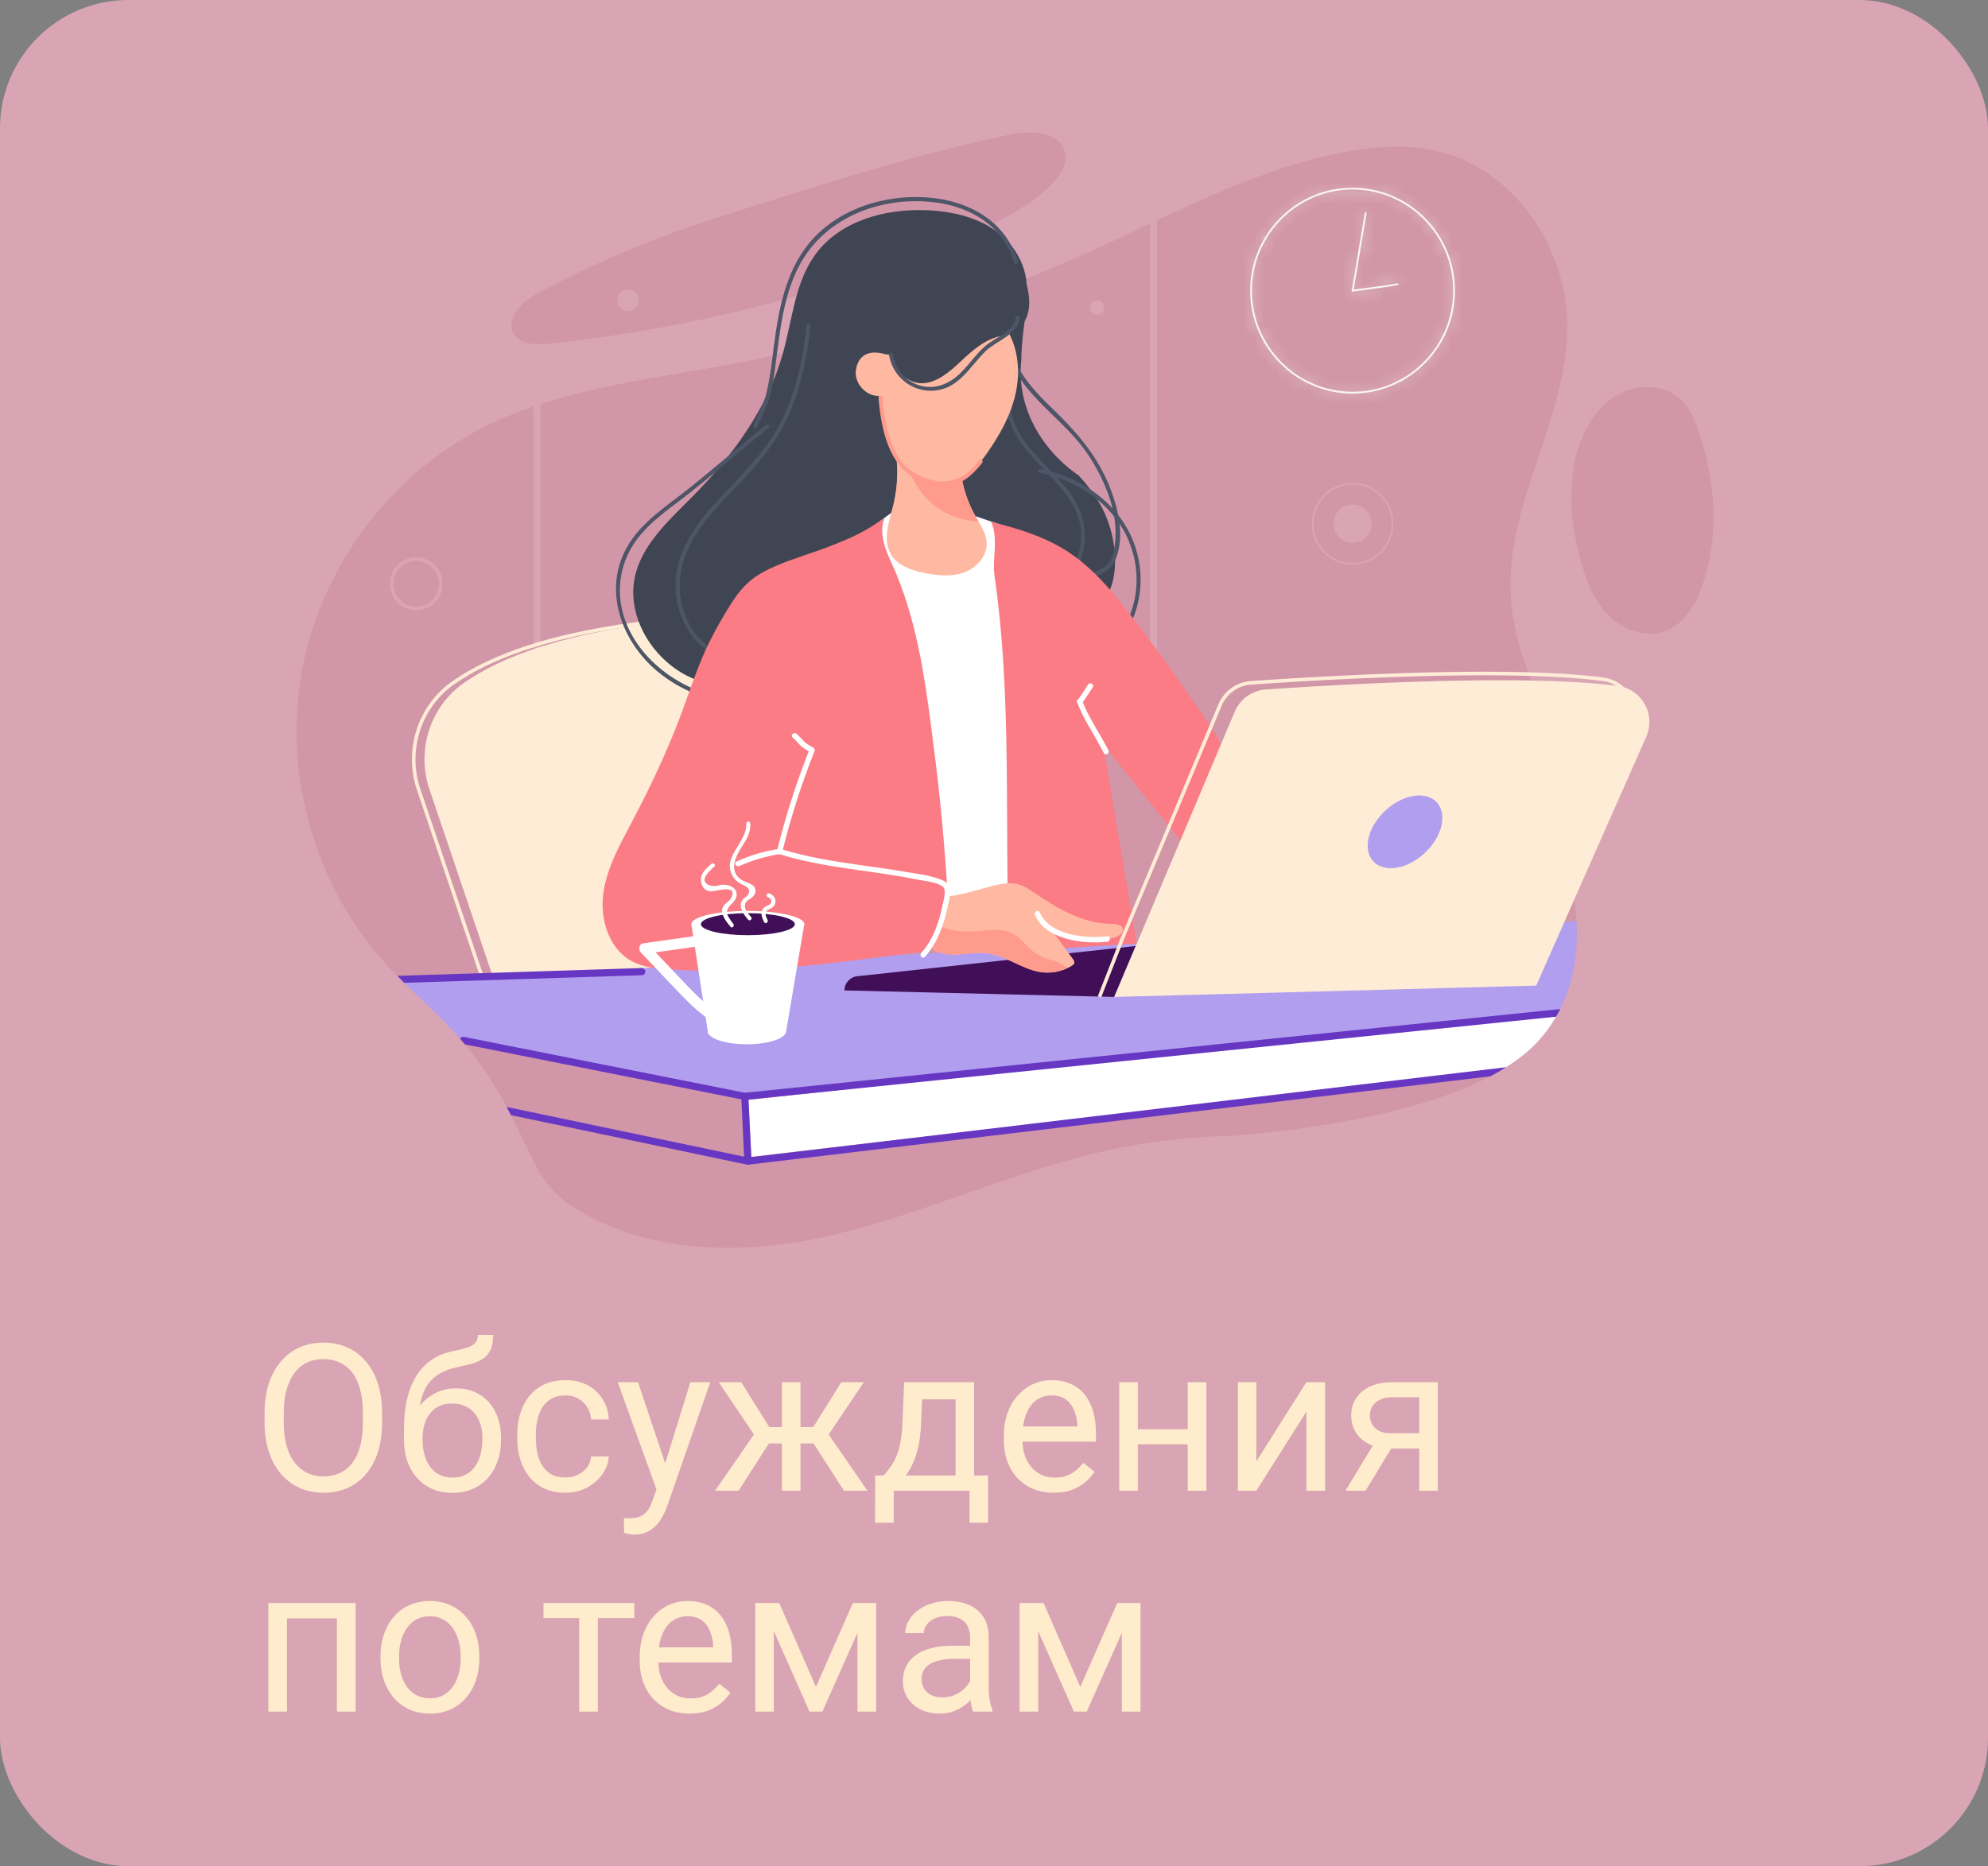 <svg width="180" height="169" viewBox="0 0 180 169" fill="none" xmlns="http://www.w3.org/2000/svg">
<rect x="0" y="0" width="180" height="169" fill="#808080" stroke="none"/>
<rect width="180" height="169" rx="11.632" fill="#D9A5B5"/>
<g clip-path="url(#clip0_130_2685)">
<path d="M96.408 13.743C95.912 11.846 93.269 11.802 91.358 12.201C82.44 14.063 72.467 17.311 63.783 20.079C58.634 21.787 53.625 23.923 48.824 26.46C47.377 27.225 45.711 28.765 46.523 30.192C47.109 31.223 48.554 31.246 49.73 31.122C62.06 29.825 74.21 26.799 85.718 22.16C88.96 20.853 92.208 19.383 94.83 17.063C95.794 16.206 96.735 14.995 96.408 13.743Z" fill="#D196A8"/>
<path d="M142.737 83.428C142.881 86.048 142.546 88.831 141.271 91.379C141.247 91.428 141.221 91.477 141.195 91.525C141.182 91.553 141.167 91.579 141.153 91.606C141.072 91.762 140.987 91.918 140.896 92.071C140.452 92.837 139.916 93.577 139.275 94.28C138.48 95.152 137.495 95.937 136.372 96.645C136.229 96.736 136.086 96.824 135.939 96.91C135.616 97.103 135.282 97.29 134.938 97.47C128.094 101.07 117.516 102.382 111.595 102.853C110.127 102.879 108.661 102.963 107.201 103.103H107.195H107.193C104.647 103.345 102.116 103.754 99.625 104.33C91.065 106.305 83.025 110.2 74.438 112.055C66.755 113.716 58.077 113.445 51.654 109.143C50.304 108.239 49.225 106.977 48.497 105.52C47.668 103.861 46.974 102.384 46.259 100.988C46.147 100.77 46.036 100.556 45.923 100.341C45.905 100.309 45.889 100.276 45.871 100.244C44.986 98.58 44.027 97.006 42.713 95.338C42.516 95.088 42.311 94.835 42.096 94.58L42.094 94.579C41.988 94.451 41.878 94.321 41.763 94.189C41.729 94.148 41.694 94.108 41.658 94.067C41.329 93.691 40.98 93.308 40.609 92.916C39.323 91.564 37.938 90.311 36.606 89.004C36.488 88.889 36.37 88.772 36.252 88.655C36.158 88.563 36.066 88.469 35.973 88.374C35.613 88.011 35.259 87.641 34.913 87.263C28.546 80.271 25.651 70.229 27.313 60.897C28.974 51.566 35.154 43.157 43.539 38.82C45.08 38.023 46.672 37.364 48.301 36.804C48.516 36.729 48.731 36.658 48.947 36.586C54.344 34.827 60.117 34.098 65.733 33.062C77.136 30.963 88.286 27.478 98.862 22.707C100.623 21.913 102.373 21.082 104.128 20.254C104.343 20.152 104.559 20.052 104.774 19.951C110.414 17.298 116.1 14.745 122.207 13.696C124.833 13.247 127.547 13.086 130.142 13.685C137.045 15.282 141.905 22.43 141.907 29.551C141.91 37.687 136.612 45.148 136.767 53.282C136.822 56.175 137.567 58.962 138.689 61.631C139.743 64.142 141.132 66.548 142.595 68.838C142.689 68.984 142.782 69.129 142.877 69.275C143.867 70.812 144.897 72.333 145.895 73.869L142.543 81.456C142.635 82.099 142.701 82.758 142.737 83.428Z" fill="#D196A8"/>
<path d="M141.271 91.379C141.246 91.428 141.221 91.477 141.195 91.525L67.153 99.132L67.095 99.138L41.763 94.189C41.729 94.148 41.694 94.108 41.658 94.067C41.329 93.691 40.98 93.308 40.609 92.916C39.323 91.564 37.938 90.311 36.606 89.004C36.488 88.889 36.37 88.772 36.252 88.655L102.93 85.444L133.891 83.954L141.642 83.493L142.737 83.428C142.881 86.048 142.546 88.831 141.271 91.379Z" fill="#B29EEF"/>
<path d="M104.775 19.951V64.433C104.775 64.611 104.63 64.757 104.452 64.757C104.273 64.757 104.129 64.611 104.129 64.433V20.255C104.344 20.152 104.561 20.052 104.775 19.951Z" fill="#D9A5B5"/>
<path d="M141.152 91.606C141.072 91.762 140.986 91.918 140.896 92.071C140.452 92.837 139.915 93.577 139.274 94.28C138.48 95.152 137.495 95.937 136.371 96.645C136.229 96.736 136.085 96.824 135.938 96.91L77.269 103.687L68.04 104.754L67.88 101.804L67.76 99.611L67.775 99.609L72.63 99.08L141.152 91.606Z" fill="white"/>
<path d="M48.947 36.586V83.63C48.947 83.81 48.803 83.954 48.624 83.954C48.447 83.954 48.301 83.81 48.301 83.63V36.804C48.516 36.729 48.731 36.658 48.947 36.586Z" fill="#D9A5B5"/>
<path d="M73.756 59.42C72.859 57.662 71.119 56.525 68.559 56.019C68.558 56.017 68.556 56.017 68.553 56.017C66.983 55.706 65.107 55.629 62.926 55.792C52.866 56.543 45.465 58.535 40.931 61.71C37.836 63.879 36.528 67.922 37.753 71.546L43.364 88.138L43.555 88.702L58.151 87.67L61.548 87.43L61.618 87.425L61.661 87.371C61.663 87.368 61.676 87.353 61.698 87.326C62.12 86.816 65.961 82.115 69.291 76.562C74.027 68.666 75.529 62.898 73.756 59.42ZM61.458 87.11L49.89 87.93L44.574 88.305H44.572L43.781 88.362L43.702 88.126L38.058 71.44C36.88 67.955 38.138 64.062 41.117 61.976C44.464 59.631 49.405 57.938 55.855 56.92C55.866 56.918 55.879 56.917 55.893 56.913C58.073 56.571 60.428 56.306 62.95 56.116C63.691 56.061 64.397 56.033 65.067 56.033C69.449 56.033 72.27 57.218 73.468 59.569C77.475 67.431 62.389 85.978 61.458 87.11Z" fill="#FEECD6"/>
<path d="M44.649 88.532L38.887 71.492C37.684 67.936 38.941 63.989 42.005 61.843C45.568 59.348 52.065 56.839 63.919 55.954C90.293 53.985 62.519 87.267 62.519 87.267L44.649 88.532Z" fill="#FEECD6"/>
<path d="M92.873 28.085C92.999 27.585 93.028 27.131 93.018 26.684C93.007 26.239 92.951 25.795 92.918 25.309C92.875 25.006 92.807 24.704 92.715 24.408C92.352 23.222 91.628 22.12 90.687 21.314C88.804 19.706 86.246 19.113 83.777 19.032C80.076 18.909 76.065 20.014 73.858 23.003C71.973 25.551 71.747 28.918 70.893 31.975C69.49 37.002 66.291 41.354 62.622 45.049C60.473 47.214 58.014 49.42 57.449 52.426C56.895 55.376 58.432 58.46 60.794 60.295C61.655 60.964 62.632 61.499 63.688 61.762C64.762 62.03 65.892 62.009 66.982 61.822C70.328 61.249 73.201 59.192 76.03 57.309C76.312 57.121 76.598 56.933 76.882 56.725C78.936 55.172 79.098 52.412 80.712 50.464C80.995 50.078 81.286 49.805 81.579 49.623C85.395 49.49 91.693 47.38 92.679 52.788C92.783 53.087 92.886 53.384 93.001 53.668C93.461 54.803 94.1 55.733 95.537 55.806C95.786 55.826 96.038 55.834 96.291 55.831C97.556 55.813 98.836 55.486 99.713 54.597C100.645 53.652 100.95 52.245 100.96 50.915C100.974 49.063 100.49 47.209 99.573 45.604C99.219 44.984 98.807 44.407 98.358 43.857C98.134 43.583 97.901 43.313 97.661 43.055C94.276 40.724 92.016 36.828 92.471 32.632C92.476 32.226 92.494 31.822 92.521 31.415C92.605 30.197 92.783 28.968 92.973 27.757L92.873 28.085Z" fill="#3F4553"/>
<path d="M91.326 28.751C90.564 31.028 91.555 33.379 93.002 35.148C94.804 37.352 97.133 38.981 98.68 41.416C100.227 43.852 101.473 46.943 100.844 49.88C100.585 51.087 99.925 51.579 98.785 51.891C97.827 52.152 96.936 52.431 96.111 53.008C95.92 53.141 96.101 53.457 96.295 53.322C97.252 52.654 98.286 52.464 99.364 52.102C100.039 51.874 100.593 51.504 100.915 50.847C102.003 48.617 101.149 45.552 100.194 43.443C98.995 40.791 97.162 38.8 95.092 36.814C92.975 34.783 90.619 32.012 91.678 28.848C91.752 28.624 91.4 28.528 91.326 28.751Z" fill="#4E5567"/>
<path d="M79.148 47.584L81.021 46.206L83.417 45.07L90.779 47.584L93.923 81.042L85.797 83.095L80.196 66.132L79.148 47.584Z" fill="white"/>
<path d="M94.107 42.813C97.162 43.427 100.043 45.162 101.659 47.896C103.34 50.738 103.369 54.456 101.507 57.215C101.376 57.41 101.69 57.593 101.82 57.4C103.705 54.605 103.716 50.849 102.093 47.925C100.469 44.997 97.42 43.109 94.202 42.463C93.974 42.414 93.877 42.766 94.107 42.813Z" fill="#4E5567"/>
<path d="M69.361 38.487C66.973 40.378 64.686 42.396 62.301 44.292C60.42 45.787 58.311 47.117 56.99 49.186C54.379 53.277 56.275 58.326 59.873 61.079C61.893 62.626 64.633 63.855 67.189 63.067C67.412 62.999 67.317 62.645 67.092 62.715C64.748 63.437 62.243 62.359 60.349 60.981C58.465 59.611 56.939 57.666 56.359 55.374C55.795 53.144 56.256 50.774 57.611 48.923C58.925 47.128 60.842 45.916 62.558 44.552C64.943 42.657 67.23 40.638 69.618 38.747C69.802 38.601 69.543 38.343 69.361 38.487Z" fill="#4E5567"/>
<path d="M100.886 90.282L76.461 89.693C76.461 89.032 76.955 88.478 77.609 88.409L102.835 85.67L100.886 90.282Z" fill="#400F58"/>
<path d="M73.015 29.536C72.727 32.359 72.141 35.187 70.93 37.766C69.728 40.326 67.839 42.323 65.91 44.339C64.185 46.141 62.449 48.044 61.606 50.444C60.902 52.444 61.051 54.613 61.992 56.509C62.934 58.403 64.657 59.788 66.825 59.743C67.059 59.738 67.059 59.373 66.825 59.377C64.627 59.423 62.977 57.903 62.141 55.96C61.14 53.634 61.456 51.163 62.669 48.978C63.903 46.756 65.802 45.016 67.52 43.182C69.165 41.425 70.576 39.547 71.527 37.317C72.58 34.848 73.108 32.199 73.378 29.536C73.4 29.302 73.037 29.304 73.015 29.536Z" fill="#4E5567"/>
<path d="M91.113 36.294C91.098 39.452 93.692 41.529 95.62 43.669C96.76 44.935 97.778 46.404 97.888 48.164C97.996 49.898 97.28 51.583 96.009 52.743C95.836 52.902 96.093 53.159 96.266 53.001C98.541 50.923 98.815 47.61 97.171 45.062C95.313 42.179 91.458 40.117 91.476 36.294C91.478 36.059 91.115 36.059 91.113 36.294Z" fill="#4E5567"/>
<path d="M89.734 47.261C90.437 48.766 89.817 50.534 90.054 52.18C91.436 61.778 91.092 71.606 91.241 81.281C91.263 82.75 91.326 84.341 92.245 85.485C92.42 85.703 92.633 85.905 92.899 85.99C93.109 86.056 93.335 86.043 93.556 86.03C96.678 85.841 99.799 85.651 102.92 85.461C101.906 79.435 100.892 73.408 99.878 67.382C102.313 70.419 104.747 73.456 107.182 76.494C108.212 73.783 109.241 71.072 110.271 68.359C110.394 68.035 110.519 67.694 110.473 67.35C110.431 67.044 110.258 66.776 110.088 66.52C107.71 62.921 105.212 59.404 102.585 55.983C100.991 53.907 99.323 51.842 97.204 50.313C95.01 48.725 92.311 47.886 89.734 47.261Z" fill="#FB7C85"/>
<path d="M101.67 84.194C101.675 84.404 101.515 84.581 101.342 84.696C101.024 84.905 100.642 84.985 100.265 85.037C98.562 85.269 96.794 84.996 95.237 84.264C95.87 85.121 96.501 85.977 97.134 86.834C97.218 86.948 97.307 87.084 97.27 87.22C97.241 87.331 97.139 87.402 97.044 87.462C96.915 87.542 96.779 87.613 96.642 87.676C95.912 88.017 95.085 88.147 94.288 88.04C92.586 87.811 91.147 86.564 89.443 86.337C88.583 86.22 87.711 86.374 86.842 86.425C85.973 86.474 85.048 86.402 84.338 85.899C84.166 85.779 84.006 85.629 83.929 85.435C83.73 84.944 84.107 84.428 84.412 83.996C84.507 83.862 84.596 83.724 84.68 83.582C85.121 82.852 85.421 82.039 85.561 81.196C86.5 81.139 87.69 80.821 88.596 80.576C89.915 80.221 91.334 79.674 92.589 80.214C92.881 80.341 93.148 80.521 93.412 80.7C95.605 82.181 97.998 83.665 100.642 83.664C101.073 83.664 101.662 83.761 101.67 84.194Z" fill="#FFB9A3"/>
<path d="M96.642 87.677C95.912 88.017 95.085 88.147 94.288 88.04C92.586 87.811 91.147 86.565 89.443 86.337C88.583 86.22 87.711 86.375 86.842 86.425C85.973 86.474 85.048 86.402 84.338 85.899C84.166 85.779 84.006 85.63 83.929 85.435C83.73 84.945 84.107 84.428 84.412 83.996C84.507 83.862 84.596 83.724 84.68 83.583C85.3 84.031 86.597 84.579 89.069 84.272C92.984 83.785 92.177 86.058 94.963 86.87C95.859 87.131 96.366 87.414 96.642 87.677Z" fill="#FF9B8D"/>
<path d="M92.168 23.676C90.504 18.272 84.241 17.043 79.362 18.293C77.005 18.897 74.783 20.155 73.231 22.064C71.399 24.319 70.672 27.225 70.249 30.046C69.973 31.885 69.829 33.749 69.403 35.562C69.154 36.62 68.599 37.554 68.222 38.568C68.14 38.789 68.492 38.885 68.573 38.666C68.855 37.903 69.272 37.195 69.54 36.431C69.945 35.278 70.086 34.004 70.247 32.797C70.63 29.937 70.922 26.994 72.204 24.366C74.463 19.736 79.702 17.722 84.615 18.321C87.914 18.722 90.795 20.457 91.816 23.774C91.887 23.998 92.237 23.902 92.168 23.676Z" fill="#4E5567"/>
<path d="M80.228 32.098C78.546 31.588 77.704 32.273 77.502 33.466C77.299 34.658 78.376 35.895 79.577 35.853C79.694 37.323 79.902 38.809 80.493 40.159C81.082 41.51 82.096 42.726 83.453 43.287C84.964 43.916 86.811 43.625 88.061 42.565C88.562 42.14 88.964 41.611 89.343 41.073C90.503 39.43 91.509 37.637 91.95 35.671C92.39 33.705 92.216 31.543 91.155 29.834C91.04 29.648 90.906 29.462 90.713 29.363C90.437 29.221 90.106 29.29 89.807 29.368C86.581 30.221 83.563 32.108 80.228 32.098Z" fill="#FFB9A3"/>
<path d="M92.739 24.944C92.98 25.803 93.222 26.678 93.188 27.569C93.154 28.46 92.796 29.385 92.059 29.884C91.472 30.281 90.732 30.358 90.062 30.587C88.704 31.049 87.654 32.117 86.595 33.09C85.592 34.01 84.333 34.927 83.002 34.66C81.778 34.413 80.969 33.242 80.47 32.091C80.202 31.474 79.983 30.79 80.139 30.135C80.23 29.759 80.44 29.421 80.672 29.113C82.011 27.346 84.183 26.374 86.364 26.037C88.547 25.699 90.772 25.926 92.969 26.155L92.739 24.944Z" fill="#3F4553"/>
<path d="M80.501 32.158C80.972 34.942 84.137 36.325 86.462 34.687C87.567 33.91 88.279 32.726 89.243 31.799C90.267 30.816 92.052 30.39 92.337 28.814C92.379 28.584 92.028 28.486 91.986 28.717C91.731 30.124 90.099 30.53 89.151 31.385C88.387 32.075 87.798 32.932 87.079 33.668C86.12 34.65 84.883 35.27 83.488 34.965C82.067 34.653 81.088 33.468 80.849 32.061C80.812 31.83 80.462 31.929 80.501 32.158Z" fill="#4E5567"/>
<path d="M141.271 91.379C141.246 91.428 141.221 91.477 141.195 91.525C141.182 91.553 141.167 91.579 141.153 91.606C141.072 91.762 140.986 91.918 140.896 92.071L72.631 99.08L67.773 99.578L67.775 99.609L67.88 101.804L68.022 104.789L77.27 103.687L136.371 96.645C136.229 96.736 136.086 96.824 135.939 96.91C135.616 97.103 135.281 97.29 134.938 97.47L67.754 105.474C67.743 105.476 67.73 105.477 67.717 105.477C67.641 105.477 67.567 105.45 67.509 105.4C67.439 105.343 67.399 105.258 67.394 105.167L67.115 99.302C67.112 99.241 67.126 99.182 67.153 99.132C67.202 99.041 67.294 98.975 67.404 98.963L141.271 91.379Z" fill="#6737C3"/>
<path d="M67.754 99.35C67.724 99.504 67.588 99.611 67.438 99.611C67.417 99.611 67.396 99.609 67.375 99.606L67.16 99.564L42.406 94.642V94.64L42.096 94.58L42.094 94.579C41.954 94.41 41.808 94.24 41.658 94.067C41.721 93.944 41.86 93.871 42.005 93.9L67.499 98.968C67.675 99.004 67.788 99.174 67.754 99.35Z" fill="#6737C3"/>
<path d="M68.034 105.219C68.001 105.372 67.867 105.477 67.717 105.477C67.696 105.477 67.674 105.474 67.651 105.471L46.259 100.987C46.147 100.77 46.036 100.556 45.923 100.341C45.905 100.309 45.889 100.276 45.871 100.244L67.364 104.747L67.783 104.835C67.958 104.872 68.069 105.044 68.034 105.219Z" fill="#6737C3"/>
<path d="M58.429 87.982C58.434 88.16 58.295 88.311 58.116 88.316L36.606 89.004C36.392 88.796 36.183 88.587 35.973 88.374L43.365 88.138L43.703 88.126L44.505 88.102L49.89 87.93L55.871 87.738L58.096 87.667C58.116 87.667 58.133 87.667 58.151 87.67C58.303 87.691 58.423 87.821 58.429 87.982Z" fill="#6737C3"/>
<path d="M124.147 47.833C124.367 46.9 123.793 45.963 122.865 45.742C121.936 45.521 121.005 46.098 120.785 47.031C120.565 47.965 121.139 48.901 122.067 49.122C122.996 49.343 123.927 48.766 124.147 47.833Z" fill="#D9A5B5"/>
<path d="M122.467 51.149C120.429 51.149 118.771 49.482 118.771 47.434C118.771 45.385 120.429 43.718 122.467 43.718C124.505 43.718 126.163 45.385 126.163 47.434C126.164 49.482 124.506 51.149 122.467 51.149ZM122.467 43.879C120.518 43.879 118.932 45.473 118.932 47.432C118.932 49.391 120.518 50.985 122.467 50.985C124.416 50.985 126.001 49.391 126.001 47.432C126.003 45.473 124.417 43.879 122.467 43.879Z" fill="#D9A5B5"/>
<path d="M99.336 28.497C99.693 28.497 99.982 28.207 99.982 27.848C99.982 27.49 99.693 27.199 99.336 27.199C98.979 27.199 98.69 27.49 98.69 27.848C98.69 28.207 98.979 28.497 99.336 28.497Z" fill="#D9A5B5"/>
<path d="M37.684 55.274C36.367 55.274 35.294 54.196 35.294 52.871C35.294 51.547 36.367 50.469 37.684 50.469C39.002 50.469 40.074 51.547 40.074 52.871C40.074 54.196 39.002 55.274 37.684 55.274ZM37.684 50.794C36.544 50.794 35.617 51.725 35.617 52.871C35.617 54.017 36.544 54.949 37.684 54.949C38.824 54.949 39.751 54.017 39.751 52.871C39.751 51.725 38.824 50.794 37.684 50.794Z" fill="#D9A5B5"/>
<path d="M57.838 27.199C57.838 27.741 57.401 28.181 56.861 28.181C56.322 28.181 55.884 27.741 55.884 27.199C55.884 26.657 56.322 26.217 56.861 26.217C57.402 26.218 57.838 26.657 57.838 27.199Z" fill="#D9A5B5"/>
<path d="M149.053 66.728L145.896 73.869L142.544 81.456L141.642 83.493L139.096 89.254L100.888 90.282L102.93 85.444L111.8 64.442C112.283 63.301 113.362 62.528 114.592 62.441C119.005 62.132 129.852 61.46 138.689 61.631C141.612 61.686 144.317 61.835 146.493 62.119C147.262 62.22 147.919 62.575 148.407 63.084C149.298 64.005 149.627 65.429 149.053 66.728Z" fill="#FEECD6"/>
<path d="M99.697 90.34L99.397 90.222L101.44 85.009L110.311 63.796C110.82 62.582 111.942 61.769 113.24 61.676C117.54 61.373 128.498 60.686 137.352 60.858C140.509 60.918 143.139 61.085 145.174 61.353C145.95 61.455 146.645 61.809 147.182 62.376C148.169 63.407 148.435 64.921 147.859 66.234L140.449 83.165L140.153 83.034L147.564 66.103C148.087 64.911 147.844 63.536 146.948 62.6C146.461 62.087 145.832 61.767 145.13 61.674C143.108 61.408 140.488 61.243 137.344 61.183C128.503 61.011 117.557 61.697 113.261 62.001C112.086 62.085 111.068 62.822 110.607 63.923L101.737 85.133L99.697 90.34Z" fill="#FEECD6"/>
<path d="M128.985 77.265C130.576 75.793 131.072 73.734 130.093 72.665C129.115 71.597 127.032 71.924 125.442 73.396C123.851 74.868 123.355 76.927 124.334 77.996C125.312 79.064 127.395 78.737 128.985 77.265Z" fill="#B29EEF"/>
<path d="M100.356 67.941C99.597 66.431 98.591 65.049 97.989 63.462C97.879 63.171 97.41 63.298 97.522 63.592C98.142 65.221 99.159 66.637 99.939 68.187C100.078 68.466 100.496 68.22 100.356 67.941Z" fill="white"/>
<path d="M93.714 82.872C94.728 85.139 98.161 85.524 100.264 85.279C100.571 85.243 100.574 84.756 100.264 84.792C98.328 85.018 95.076 84.737 94.133 82.626C94.005 82.341 93.587 82.589 93.714 82.872Z" fill="white"/>
<path d="M85.797 80.948C85.534 76.518 85.119 72.098 84.552 67.697C84.094 64.132 83.661 60.551 82.797 57.056C82.366 55.313 81.827 53.595 81.139 51.935C80.488 50.362 79.425 48.646 80.086 46.891C78.355 48.141 77.215 48.652 75.23 49.431C73.632 50.06 71.972 50.524 70.388 51.19C69.467 51.576 68.565 52.035 67.814 52.694C66.964 53.439 66.341 54.407 65.758 55.376C65.099 56.472 64.475 57.59 63.938 58.752C63.078 60.618 62.451 62.58 61.736 64.505C60.457 67.944 58.889 71.27 57.174 74.511C56.092 76.557 54.93 78.633 54.626 80.93C54.322 83.227 55.099 85.84 57.102 86.987C58.016 87.509 59.086 87.678 60.136 87.757C67.801 88.334 75.067 87.275 83.73 86.144C83.968 86.113 83.509 86.235 83.73 86.144C83.986 86.04 84.132 85.779 84.254 85.53C84.953 84.095 85.696 82.545 85.797 80.948Z" fill="#FB7C85"/>
<path d="M73.288 67.882C72.103 70.864 71.126 73.921 70.357 77.037C70.325 77.169 70.399 77.297 70.527 77.338C74.606 78.623 78.894 78.803 83.064 79.653C83.63 79.768 85.391 79.922 85.518 80.557C85.607 81.001 85.415 81.615 85.324 82.047C85.008 83.565 84.465 85.142 83.408 86.303C83.198 86.534 83.538 86.879 83.75 86.647C84.845 85.444 85.434 83.836 85.772 82.264C85.954 81.417 86.384 80.19 85.397 79.74C84.347 79.261 83.007 79.133 81.878 78.938C80.658 78.727 79.43 78.558 78.203 78.386C75.657 78.029 73.114 77.644 70.654 76.868C70.711 76.968 70.767 77.068 70.824 77.169C71.591 74.05 72.569 70.995 73.755 68.013C73.869 67.721 73.401 67.595 73.288 67.882Z" fill="white"/>
<path d="M70.557 76.867C69.217 77.07 67.936 77.455 66.701 78.01C66.417 78.138 66.662 78.557 66.945 78.43C68.143 77.891 69.388 77.533 70.686 77.336C70.993 77.291 70.862 76.82 70.557 76.867Z" fill="white"/>
<path d="M87.292 51.84C86.155 52.255 84.896 52.128 83.709 51.889C82.532 51.652 81.259 51.227 80.655 50.183C79.893 48.87 80.508 47.23 80.872 45.755C81.338 43.87 81.356 41.875 80.927 39.982L85.39 40.847L86.904 41.141C86.864 43.097 87.362 45.062 88.329 46.76C88.421 46.92 88.516 47.079 88.61 47.24C88.962 47.836 89.301 48.445 89.336 49.126C89.401 50.341 88.43 51.427 87.292 51.84Z" fill="#FFB9A3"/>
<path d="M88.61 47.24C84.433 46.932 82.841 44.011 82.314 42.609C82.66 42.886 83.041 43.117 83.453 43.287C84.599 43.763 85.938 43.711 87.062 43.198C87.273 44.448 87.703 45.659 88.329 46.76C88.421 46.92 88.517 47.079 88.61 47.24Z" fill="#FF9B8D"/>
<mask id="path-44-inside-1_130_2685" fill="white">
<path d="M122.467 35.642C117.354 35.642 113.195 31.46 113.195 26.321C113.195 21.181 117.354 17 122.467 17C127.579 17 131.739 21.181 131.739 26.321C131.739 31.46 127.581 35.642 122.467 35.642ZM122.467 17.162C117.443 17.162 113.356 21.271 113.356 26.321C113.356 31.371 117.443 35.48 122.467 35.48C127.49 35.48 131.577 31.371 131.577 26.321C131.577 21.271 127.49 17.162 122.467 17.162Z"/>
</mask>
<path d="M122.467 35.642C117.354 35.642 113.195 31.46 113.195 26.321C113.195 21.181 117.354 17 122.467 17C127.579 17 131.739 21.181 131.739 26.321C131.739 31.46 127.581 35.642 122.467 35.642ZM122.467 17.162C117.443 17.162 113.356 21.271 113.356 26.321C113.356 31.371 117.443 35.48 122.467 35.48C127.49 35.48 131.577 31.371 131.577 26.321C131.577 21.271 127.49 17.162 122.467 17.162Z" fill="#F9F7F1"/>
<path d="M122.467 29.826C120.595 29.826 119.011 28.277 119.011 26.321H107.379C107.379 34.643 114.114 41.458 122.467 41.458V29.826ZM119.011 26.321C119.011 24.364 120.595 22.816 122.467 22.816V11.184C114.114 11.184 107.379 17.999 107.379 26.321H119.011ZM122.467 22.816C124.338 22.816 125.923 24.364 125.923 26.321H137.554C137.554 17.999 130.82 11.184 122.467 11.184V22.816ZM125.923 26.321C125.923 28.278 124.339 29.826 122.467 29.826V41.458C130.822 41.458 137.554 34.643 137.554 26.321H125.923ZM122.467 11.347C114.202 11.347 107.541 18.088 107.541 26.321H119.172C119.172 24.454 120.684 22.978 122.467 22.978V11.347ZM107.541 26.321C107.541 34.554 114.202 41.295 122.467 41.295V29.664C120.684 29.664 119.172 28.188 119.172 26.321H107.541ZM122.467 41.295C130.731 41.295 137.393 34.554 137.393 26.321H125.761C125.761 28.188 124.249 29.664 122.467 29.664V41.295ZM137.393 26.321C137.393 18.088 130.731 11.347 122.467 11.347V22.978C124.249 22.978 125.761 24.454 125.761 26.321H137.393Z" fill="#F9F7F1" mask="url(#path-44-inside-1_130_2685)"/>
<mask id="path-46-inside-2_130_2685" fill="white">
<path d="M122.37 26.415L123.587 19.224L123.747 19.252L122.567 26.227C124.114 26.03 126.373 25.725 126.529 25.649L126.558 25.711L126.571 25.712L126.631 25.652L126.652 25.74C126.633 25.798 126.605 25.879 122.479 26.401L122.37 26.415Z"/>
</mask>
<path d="M122.37 26.415L123.587 19.224L123.747 19.252L122.567 26.227C124.114 26.03 126.373 25.725 126.529 25.649L126.558 25.711L126.571 25.712L126.631 25.652L126.652 25.74C126.633 25.798 126.605 25.879 122.479 26.401L122.37 26.415Z" fill="#F9F7F1"/>
<path d="M122.37 26.415L116.635 25.444L115.319 33.22L123.137 32.18L122.37 26.415ZM123.587 19.224L124.576 13.493L118.827 12.5L117.853 18.253L123.587 19.224ZM123.747 19.252L129.481 20.222L130.448 14.507L124.736 13.521L123.747 19.252ZM122.567 26.227L116.832 25.256L115.525 32.983L123.299 31.996L122.567 26.227ZM126.529 25.649L131.79 23.17L129.279 17.84L123.982 20.42L126.529 25.649ZM126.558 25.711L121.297 28.189L122.66 31.082L125.833 31.481L126.558 25.711ZM126.571 25.712L125.846 31.483L128.68 31.839L130.694 29.814L126.571 25.712ZM126.631 25.652L132.287 24.298L129.859 14.16L122.508 21.551L126.631 25.652ZM126.652 25.74L132.172 27.57L132.694 25.997L132.308 24.385L126.652 25.74ZM122.479 26.401L121.751 20.631L121.732 20.633L121.712 20.636L122.479 26.401ZM128.104 27.386L129.321 20.195L117.853 18.253L116.635 25.444L128.104 27.386ZM122.598 24.955L122.758 24.983L124.736 13.521L124.576 13.493L122.598 24.955ZM118.013 18.281L116.832 25.256L128.301 27.197L129.481 20.222L118.013 18.281ZM123.299 31.996C124.089 31.896 125.071 31.767 125.887 31.651C126.289 31.594 126.684 31.535 127.005 31.483C127.159 31.457 127.344 31.425 127.523 31.389C127.608 31.372 127.747 31.343 127.906 31.303C127.909 31.302 128.465 31.175 129.076 30.877L123.982 20.42C124.355 20.239 124.661 20.141 124.754 20.112C124.887 20.07 124.993 20.042 125.046 20.029C125.154 20.001 125.226 19.987 125.232 19.986C125.251 19.982 125.222 19.988 125.118 20.005C124.923 20.037 124.627 20.081 124.252 20.135C123.512 20.24 122.591 20.361 121.834 20.457L123.299 31.996ZM121.268 28.128L121.297 28.189L131.819 23.232L131.79 23.17L121.268 28.128ZM125.833 31.481L125.846 31.483L127.296 19.942L127.283 19.94L125.833 31.481ZM130.694 29.814L130.754 29.754L122.508 21.551L122.448 21.611L130.694 29.814ZM120.975 27.007L120.996 27.094L132.308 24.385L132.287 24.298L120.975 27.007ZM121.132 23.909C121.121 23.943 121.28 23.416 121.612 22.841C121.981 22.203 122.442 21.686 122.927 21.284C123.372 20.916 123.783 20.688 124.049 20.558C124.32 20.425 124.546 20.341 124.682 20.294C124.941 20.205 125.127 20.165 125.143 20.161C125.183 20.152 125.175 20.155 125.094 20.169C124.727 20.234 123.821 20.369 121.751 20.631L123.208 32.17C125.264 31.911 126.434 31.744 127.117 31.624C127.37 31.579 127.914 31.483 128.462 31.295C128.691 31.216 129.513 30.933 130.346 30.243C130.842 29.832 131.309 29.307 131.682 28.662C131.857 28.36 131.976 28.091 132.057 27.887C132.096 27.789 132.125 27.708 132.143 27.655C132.153 27.628 132.16 27.606 132.165 27.593C132.167 27.586 132.169 27.58 132.17 27.576C132.171 27.575 132.171 27.573 132.172 27.572C132.172 27.571 132.172 27.57 132.172 27.57L121.132 23.909ZM121.712 20.636L121.603 20.65L123.137 32.18L123.247 32.166L121.712 20.636Z" fill="#F9F7F1" mask="url(#path-46-inside-2_130_2685)"/>
<path d="M153.832 39.166C153.459 38.052 152.994 36.923 152.133 36.127C150.499 34.616 147.788 34.783 145.971 36.069C144.155 37.354 143.116 39.5 142.574 41.664C142.076 45.111 142.202 47.552 143.236 51.178C143.74 52.945 144.515 54.698 145.868 55.935C147.221 57.172 149.247 57.787 150.936 57.084C152.548 56.414 153.517 54.743 154.105 53.094C155.694 48.64 155.332 43.65 153.832 39.166Z" fill="#D196A8"/>
<path d="M71.769 66.79C72.048 67.013 72.251 67.311 72.518 67.548C72.771 67.773 73.065 67.944 73.359 68.111C73.632 68.265 73.876 67.845 73.603 67.691C73.316 67.528 73.025 67.366 72.786 67.135C72.553 66.91 72.364 66.648 72.111 66.445C71.869 66.252 71.525 66.595 71.769 66.79Z" fill="white"/>
<path d="M97.973 63.689C98.307 63.212 98.63 62.726 98.942 62.234C99.11 61.97 98.692 61.725 98.524 61.989C98.212 62.481 97.889 62.967 97.555 63.444C97.376 63.7 97.795 63.944 97.973 63.689Z" fill="white"/>
<path d="M79.543 36.017C79.737 38.4 80.31 41.753 82.543 43.089C83.561 43.698 84.924 44.133 86.112 43.935C87.318 43.734 88.197 42.836 88.93 41.921C89.075 41.739 88.82 41.479 88.673 41.663C87.982 42.526 87.176 43.383 86.038 43.568C84.87 43.758 83.464 43.291 82.5 42.632C80.591 41.326 80.083 38.156 79.908 36.018C79.887 35.783 79.524 35.781 79.543 36.017Z" fill="#FF9B8D"/>
<path d="M71.185 93.369H64.081L62.598 83.693H72.824L71.185 93.369Z" fill="white"/>
<path d="M67.623 94.569C69.591 94.569 71.185 94.032 71.185 93.369C71.185 92.707 69.591 92.17 67.623 92.17C65.656 92.17 64.061 92.707 64.061 93.369C64.061 94.032 65.656 94.569 67.623 94.569Z" fill="white"/>
<path d="M67.712 84.892C70.536 84.892 72.826 84.355 72.826 83.693C72.826 83.03 70.536 82.493 67.712 82.493C64.888 82.493 62.598 83.03 62.598 83.693C62.598 84.355 64.888 84.892 67.712 84.892Z" fill="white"/>
<path d="M67.712 84.691C70.061 84.691 71.966 84.244 71.966 83.693C71.966 83.141 70.061 82.695 67.712 82.695C65.363 82.695 63.459 83.141 63.459 83.693C63.459 84.244 65.363 84.691 67.712 84.691Z" fill="#400F58"/>
<path d="M63.269 84.719C61.589 84.956 59.908 85.193 58.229 85.431C57.848 85.485 57.79 86.009 58.016 86.245C59.169 87.46 60.319 88.68 61.476 89.891C62.474 90.936 63.501 91.939 64.756 92.668C65.297 92.983 65.784 92.142 65.245 91.827C63.979 91.09 62.971 90.053 61.969 88.998C60.879 87.852 59.79 86.702 58.702 85.555C58.631 85.826 58.56 86.097 58.489 86.368C60.168 86.131 61.849 85.894 63.529 85.655C64.141 85.571 63.879 84.633 63.269 84.719Z" fill="white"/>
<path d="M66.398 83.668C66.246 83.48 66.104 83.279 65.983 83.068C65.799 82.751 65.76 82.704 65.882 82.346C66.005 81.985 66.291 81.871 66.496 81.576C66.717 81.26 66.795 80.878 66.553 80.55C66.273 80.174 65.702 80.078 65.27 80.133C65.167 80.146 65.069 80.178 64.97 80.206C64.655 80.292 64.081 80.229 63.866 79.917C63.544 79.451 64.361 78.764 64.67 78.487C64.844 78.329 64.588 78.071 64.413 78.229C63.932 78.662 63.378 79.11 63.478 79.828C63.559 80.407 63.934 80.781 64.52 80.713C64.957 80.66 66.821 80.092 66.209 81.307C66.02 81.682 65.564 81.815 65.419 82.221C65.206 82.816 65.8 83.503 66.141 83.927C66.288 84.11 66.543 83.85 66.398 83.668Z" fill="white"/>
<path d="M68.005 83.034C67.809 82.811 67.499 82.505 67.459 82.188C67.376 81.539 67.825 81.521 68.121 81.242C68.273 81.099 68.379 80.963 68.4 80.751C68.466 80.055 67.672 79.984 67.231 79.732C65.925 78.985 66.572 77.585 67.186 76.646C67.611 75.999 67.984 75.374 67.935 74.572C67.921 74.338 67.557 74.336 67.572 74.572C67.682 76.346 65.114 77.714 66.482 79.545C66.711 79.852 66.981 80.015 67.323 80.164C67.782 80.365 68.035 80.669 67.632 81.143C67.543 81.247 67.389 81.292 67.294 81.406C66.761 82.044 67.305 82.792 67.746 83.292C67.903 83.467 68.16 83.209 68.005 83.034Z" fill="white"/>
<path d="M69.499 83.316C69.364 83.024 69.173 82.695 69.478 82.419C69.561 82.346 69.684 82.323 69.779 82.274C69.969 82.175 70.113 82.057 70.181 81.846C70.32 81.414 70.037 81.021 69.632 80.901C69.407 80.834 69.311 81.186 69.535 81.253C69.819 81.338 69.976 81.691 69.692 81.912C69.626 81.964 69.467 82.005 69.386 82.052C69.251 82.128 69.131 82.214 69.051 82.35C68.825 82.724 69.02 83.147 69.185 83.503C69.285 83.712 69.598 83.527 69.499 83.316Z" fill="white"/>
</g>
<path d="M34.596 127.967V128.803C34.596 129.796 34.471 130.687 34.223 131.474C33.974 132.262 33.617 132.931 33.151 133.482C32.684 134.034 32.124 134.455 31.47 134.746C30.821 135.036 30.094 135.182 29.289 135.182C28.507 135.182 27.789 135.036 27.135 134.746C26.487 134.455 25.923 134.034 25.445 133.482C24.972 132.931 24.606 132.262 24.345 131.474C24.085 130.687 23.954 129.796 23.954 128.803V127.967C23.954 126.973 24.082 126.085 24.336 125.304C24.597 124.516 24.963 123.847 25.436 123.296C25.908 122.738 26.468 122.314 27.117 122.024C27.771 121.733 28.489 121.587 29.27 121.587C30.076 121.587 30.803 121.733 31.451 122.024C32.106 122.314 32.666 122.738 33.133 123.296C33.605 123.847 33.965 124.516 34.214 125.304C34.468 126.085 34.596 126.973 34.596 127.967ZM32.86 128.803V127.948C32.86 127.161 32.778 126.464 32.614 125.858C32.457 125.253 32.224 124.744 31.915 124.332C31.606 123.92 31.227 123.608 30.779 123.396C30.337 123.184 29.834 123.078 29.27 123.078C28.725 123.078 28.231 123.184 27.789 123.396C27.353 123.608 26.977 123.92 26.662 124.332C26.353 124.744 26.114 125.253 25.945 125.858C25.775 126.464 25.69 127.161 25.69 127.948V128.803C25.69 129.596 25.775 130.299 25.945 130.911C26.114 131.517 26.357 132.029 26.672 132.447C26.993 132.858 27.371 133.17 27.807 133.382C28.25 133.595 28.743 133.701 29.289 133.701C29.858 133.701 30.364 133.595 30.806 133.382C31.248 133.17 31.621 132.858 31.924 132.447C32.233 132.029 32.466 131.517 32.624 130.911C32.781 130.299 32.86 129.596 32.86 128.803ZM43.274 120.888H44.655C44.655 121.481 44.564 121.954 44.382 122.305C44.201 122.651 43.952 122.917 43.637 123.105C43.328 123.293 42.977 123.435 42.583 123.532C42.195 123.629 41.792 123.723 41.374 123.814C40.853 123.923 40.369 124.095 39.921 124.332C39.478 124.562 39.097 124.889 38.776 125.313C38.461 125.737 38.227 126.288 38.076 126.967C37.931 127.645 37.891 128.485 37.958 129.484V130.32H36.577V129.484C36.577 128.363 36.682 127.385 36.895 126.549C37.113 125.713 37.419 125.007 37.812 124.432C38.206 123.856 38.673 123.399 39.212 123.059C39.757 122.72 40.357 122.487 41.011 122.36C41.484 122.269 41.889 122.172 42.229 122.069C42.568 121.96 42.825 121.815 43.001 121.633C43.183 121.451 43.274 121.203 43.274 120.888ZM41.284 125.731C41.926 125.731 42.498 125.843 43.001 126.067C43.504 126.291 43.931 126.603 44.282 127.003C44.634 127.403 44.9 127.876 45.082 128.421C45.27 128.96 45.364 129.548 45.364 130.184V130.384C45.364 131.068 45.264 131.704 45.064 132.292C44.87 132.874 44.582 133.382 44.201 133.819C43.825 134.249 43.365 134.585 42.819 134.827C42.28 135.07 41.665 135.191 40.975 135.191C40.284 135.191 39.666 135.07 39.121 134.827C38.582 134.585 38.121 134.249 37.74 133.819C37.358 133.382 37.067 132.874 36.867 132.292C36.673 131.704 36.577 131.068 36.577 130.384V130.184C36.577 130.032 36.604 129.884 36.658 129.739C36.713 129.593 36.779 129.445 36.858 129.293C36.943 129.142 37.019 128.981 37.085 128.812C37.309 128.266 37.615 127.761 38.003 127.294C38.397 126.828 38.867 126.452 39.412 126.167C39.963 125.876 40.587 125.731 41.284 125.731ZM40.956 127.103C40.339 127.103 39.83 127.246 39.43 127.53C39.036 127.815 38.742 128.194 38.548 128.666C38.355 129.133 38.258 129.639 38.258 130.184V130.384C38.258 130.844 38.312 131.28 38.421 131.692C38.53 132.104 38.694 132.471 38.912 132.792C39.136 133.107 39.418 133.355 39.757 133.537C40.102 133.719 40.508 133.81 40.975 133.81C41.441 133.81 41.844 133.719 42.183 133.537C42.523 133.355 42.801 133.107 43.019 132.792C43.237 132.471 43.401 132.104 43.51 131.692C43.619 131.28 43.674 130.844 43.674 130.384V130.184C43.674 129.772 43.619 129.381 43.51 129.012C43.401 128.642 43.234 128.315 43.01 128.03C42.792 127.745 42.51 127.521 42.165 127.358C41.826 127.188 41.423 127.103 40.956 127.103ZM51.207 133.801C51.607 133.801 51.976 133.719 52.316 133.555C52.655 133.392 52.933 133.167 53.151 132.883C53.37 132.592 53.494 132.262 53.524 131.892H55.123C55.093 132.474 54.896 133.016 54.533 133.519C54.175 134.016 53.706 134.418 53.124 134.727C52.543 135.03 51.904 135.182 51.207 135.182C50.468 135.182 49.823 135.052 49.271 134.791C48.726 134.531 48.272 134.173 47.908 133.719C47.551 133.264 47.281 132.743 47.099 132.156C46.924 131.562 46.836 130.935 46.836 130.275V129.893C46.836 129.233 46.924 128.609 47.099 128.021C47.281 127.427 47.551 126.903 47.908 126.449C48.272 125.995 48.726 125.637 49.271 125.377C49.823 125.116 50.468 124.986 51.207 124.986C51.976 124.986 52.649 125.143 53.224 125.458C53.8 125.767 54.251 126.192 54.578 126.731C54.911 127.264 55.093 127.87 55.123 128.548H53.524C53.494 128.142 53.379 127.776 53.179 127.449C52.985 127.121 52.718 126.861 52.379 126.667C52.046 126.467 51.655 126.367 51.207 126.367C50.692 126.367 50.259 126.47 49.907 126.676C49.562 126.876 49.286 127.149 49.08 127.494C48.88 127.833 48.735 128.212 48.644 128.63C48.559 129.042 48.517 129.463 48.517 129.893V130.275C48.517 130.705 48.559 131.129 48.644 131.547C48.729 131.965 48.871 132.344 49.071 132.683C49.277 133.022 49.553 133.295 49.898 133.501C50.25 133.701 50.686 133.801 51.207 133.801ZM59.776 133.982L62.511 125.168H64.311L60.367 136.518C60.276 136.76 60.155 137.02 60.003 137.299C59.858 137.584 59.67 137.853 59.44 138.108C59.21 138.362 58.931 138.568 58.604 138.726C58.283 138.889 57.898 138.971 57.45 138.971C57.316 138.971 57.147 138.953 56.941 138.917C56.735 138.88 56.59 138.85 56.505 138.826L56.496 137.463C56.544 137.469 56.62 137.475 56.723 137.481C56.832 137.493 56.907 137.499 56.95 137.499C57.332 137.499 57.656 137.447 57.922 137.344C58.189 137.248 58.413 137.081 58.595 136.845C58.782 136.614 58.943 136.296 59.076 135.891L59.776 133.982ZM57.768 125.168L60.321 132.801L60.758 134.573L59.549 135.191L55.932 125.168H57.768ZM68.809 130.72L65.083 125.168H67.109L69.654 129.239H71.617L71.371 130.72H68.809ZM69.727 130.547L66.873 135H64.747L68.663 129.33L69.727 130.547ZM72.48 125.168V135H70.799V125.168H72.48ZM78.214 125.168L74.488 130.72H71.926L71.662 129.239H73.634L76.178 125.168H78.214ZM76.415 135L73.552 130.547L74.634 129.33L78.541 135H76.415ZM81.867 125.168H83.548L83.403 128.848C83.366 129.781 83.26 130.587 83.085 131.265C82.909 131.944 82.685 132.522 82.412 133.001C82.14 133.473 81.834 133.87 81.494 134.191C81.161 134.512 80.816 134.782 80.458 135H79.622L79.668 133.628L80.013 133.619C80.213 133.382 80.407 133.14 80.595 132.892C80.782 132.637 80.955 132.337 81.113 131.992C81.27 131.641 81.4 131.214 81.504 130.711C81.612 130.202 81.682 129.581 81.713 128.848L81.867 125.168ZM82.285 125.168H88.201V135H86.52V126.722H82.285V125.168ZM79.241 133.619H89.464V137.899H87.783V135H80.922V137.899H79.232L79.241 133.619ZM95.407 135.182C94.722 135.182 94.101 135.067 93.544 134.836C92.993 134.6 92.517 134.27 92.117 133.846C91.724 133.422 91.421 132.919 91.209 132.337C90.996 131.756 90.891 131.12 90.891 130.429V130.048C90.891 129.248 91.009 128.536 91.245 127.912C91.481 127.282 91.802 126.749 92.208 126.313C92.614 125.876 93.074 125.546 93.589 125.322C94.104 125.098 94.637 124.986 95.189 124.986C95.891 124.986 96.497 125.107 97.006 125.349C97.521 125.592 97.942 125.931 98.269 126.367C98.596 126.797 98.839 127.306 98.996 127.894C99.154 128.475 99.233 129.112 99.233 129.802V130.556H91.89V129.184H97.551V129.057C97.527 128.621 97.436 128.197 97.279 127.785C97.127 127.373 96.885 127.034 96.552 126.767C96.219 126.5 95.764 126.367 95.189 126.367C94.807 126.367 94.456 126.449 94.135 126.613C93.814 126.77 93.538 127.006 93.308 127.321C93.078 127.636 92.899 128.021 92.772 128.475C92.644 128.93 92.581 129.454 92.581 130.048V130.429C92.581 130.896 92.644 131.335 92.772 131.747C92.905 132.153 93.096 132.51 93.344 132.819C93.599 133.128 93.904 133.37 94.262 133.546C94.625 133.722 95.037 133.81 95.498 133.81C96.091 133.81 96.594 133.688 97.006 133.446C97.418 133.204 97.779 132.88 98.088 132.474L99.105 133.283C98.893 133.604 98.624 133.91 98.296 134.2C97.969 134.491 97.567 134.727 97.088 134.909C96.615 135.091 96.055 135.182 95.407 135.182ZM107.865 129.43V130.793H102.667V129.43H107.865ZM103.022 125.168V135H101.341V125.168H103.022ZM109.228 125.168V135H107.538V125.168H109.228ZM113.754 132.337L118.288 125.168H119.979V135H118.288V127.83L113.754 135H112.082V125.168H113.754V132.337ZM124.667 130.311H126.485L123.641 135H121.823L124.667 130.311ZM126.076 125.168H130.183V135H128.502V126.531H126.076C125.597 126.531 125.207 126.613 124.904 126.776C124.601 126.934 124.38 127.14 124.24 127.394C124.101 127.648 124.031 127.912 124.031 128.185C124.031 128.451 124.095 128.709 124.222 128.957C124.349 129.199 124.549 129.399 124.822 129.557C125.095 129.714 125.446 129.793 125.876 129.793H128.957V131.174H125.876C125.313 131.174 124.813 131.099 124.377 130.947C123.941 130.796 123.571 130.587 123.268 130.32C122.965 130.048 122.735 129.729 122.577 129.366C122.42 128.996 122.341 128.597 122.341 128.166C122.341 127.736 122.423 127.34 122.587 126.976C122.756 126.613 122.998 126.295 123.314 126.022C123.635 125.749 124.025 125.54 124.486 125.395C124.952 125.243 125.482 125.168 126.076 125.168ZM30.706 145.168V146.558H25.735V145.168H30.706ZM25.981 145.168V155H24.3V145.168H25.981ZM32.197 145.168V155H30.506V145.168H32.197ZM34.45 150.193V149.984C34.45 149.275 34.553 148.618 34.759 148.012C34.965 147.4 35.262 146.87 35.65 146.422C36.037 145.967 36.507 145.616 37.058 145.368C37.609 145.113 38.227 144.986 38.912 144.986C39.602 144.986 40.224 145.113 40.775 145.368C41.332 145.616 41.805 145.967 42.192 146.422C42.586 146.87 42.886 147.4 43.092 148.012C43.298 148.618 43.401 149.275 43.401 149.984V150.193C43.401 150.902 43.298 151.559 43.092 152.165C42.886 152.771 42.586 153.301 42.192 153.755C41.805 154.203 41.335 154.555 40.784 154.809C40.239 155.058 39.621 155.182 38.93 155.182C38.239 155.182 37.618 155.058 37.067 154.809C36.516 154.555 36.043 154.203 35.65 153.755C35.262 153.301 34.965 152.771 34.759 152.165C34.553 151.559 34.45 150.902 34.45 150.193ZM36.131 149.984V150.193C36.131 150.684 36.189 151.147 36.304 151.583C36.419 152.013 36.592 152.395 36.822 152.728C37.058 153.061 37.352 153.325 37.703 153.519C38.055 153.707 38.464 153.801 38.93 153.801C39.391 153.801 39.793 153.707 40.139 153.519C40.49 153.325 40.781 153.061 41.011 152.728C41.241 152.395 41.414 152.013 41.529 151.583C41.65 151.147 41.711 150.684 41.711 150.193V149.984C41.711 149.499 41.65 149.042 41.529 148.612C41.414 148.176 41.238 147.791 41.002 147.458C40.772 147.118 40.481 146.852 40.13 146.658C39.784 146.464 39.378 146.367 38.912 146.367C38.452 146.367 38.046 146.464 37.694 146.658C37.349 146.852 37.058 147.118 36.822 147.458C36.592 147.791 36.419 148.176 36.304 148.612C36.189 149.042 36.131 149.499 36.131 149.984ZM54.133 145.168V155H52.443V145.168H54.133ZM57.431 145.168V146.531H49.208V145.168H57.431ZM62.439 155.182C61.754 155.182 61.133 155.067 60.576 154.836C60.024 154.6 59.549 154.27 59.149 153.846C58.755 153.422 58.452 152.919 58.24 152.337C58.028 151.756 57.922 151.12 57.922 150.429V150.048C57.922 149.248 58.04 148.536 58.277 147.912C58.513 147.282 58.834 146.749 59.24 146.313C59.646 145.876 60.106 145.546 60.621 145.322C61.136 145.098 61.669 144.986 62.221 144.986C62.923 144.986 63.529 145.107 64.038 145.349C64.553 145.592 64.974 145.931 65.301 146.367C65.628 146.797 65.871 147.306 66.028 147.894C66.186 148.475 66.264 149.112 66.264 149.802V150.556H58.922V149.184H64.583V149.057C64.559 148.621 64.468 148.197 64.311 147.785C64.159 147.373 63.917 147.034 63.584 146.767C63.25 146.5 62.796 146.367 62.221 146.367C61.839 146.367 61.487 146.449 61.166 146.613C60.845 146.77 60.57 147.006 60.339 147.321C60.109 147.636 59.931 148.021 59.803 148.475C59.676 148.93 59.612 149.454 59.612 150.048V150.429C59.612 150.896 59.676 151.335 59.803 151.747C59.937 152.153 60.127 152.51 60.376 152.819C60.63 153.128 60.936 153.37 61.294 153.546C61.657 153.722 62.069 153.81 62.529 153.81C63.123 153.81 63.626 153.688 64.038 153.446C64.45 153.204 64.81 152.88 65.119 152.474L66.137 153.283C65.925 153.604 65.655 153.91 65.328 154.2C65.001 154.491 64.598 154.727 64.12 154.909C63.647 155.091 63.087 155.182 62.439 155.182ZM73.879 152.765L77.223 145.168H78.841L74.461 155H73.298L68.936 145.168H70.553L73.879 152.765ZM70.063 145.168V155H68.382V145.168H70.063ZM77.641 155V145.168H79.332V155H77.641ZM87.837 153.319V148.257C87.837 147.87 87.758 147.533 87.601 147.249C87.45 146.958 87.219 146.734 86.91 146.576C86.601 146.419 86.22 146.34 85.765 146.34C85.341 146.34 84.969 146.413 84.648 146.558C84.333 146.703 84.084 146.894 83.903 147.131C83.727 147.367 83.639 147.621 83.639 147.894H81.958C81.958 147.542 82.049 147.194 82.23 146.849C82.412 146.504 82.673 146.192 83.012 145.913C83.357 145.628 83.769 145.404 84.248 145.24C84.732 145.071 85.272 144.986 85.865 144.986C86.58 144.986 87.21 145.107 87.755 145.349C88.307 145.592 88.737 145.958 89.046 146.449C89.361 146.934 89.518 147.542 89.518 148.276V152.855C89.518 153.183 89.546 153.531 89.6 153.9C89.661 154.27 89.749 154.588 89.864 154.855V155H88.11C88.025 154.806 87.958 154.549 87.91 154.228C87.861 153.9 87.837 153.598 87.837 153.319ZM88.128 149.039L88.146 150.22H86.447C85.968 150.22 85.541 150.26 85.166 150.338C84.79 150.411 84.475 150.523 84.221 150.675C83.966 150.826 83.772 151.017 83.639 151.247C83.506 151.471 83.439 151.735 83.439 152.038C83.439 152.347 83.509 152.628 83.648 152.883C83.787 153.137 83.996 153.34 84.275 153.492C84.56 153.637 84.908 153.71 85.32 153.71C85.835 153.71 86.289 153.601 86.683 153.382C87.077 153.164 87.389 152.898 87.619 152.583C87.855 152.268 87.983 151.962 88.001 151.665L88.719 152.474C88.676 152.728 88.561 153.01 88.373 153.319C88.186 153.628 87.934 153.925 87.619 154.209C87.31 154.488 86.941 154.721 86.51 154.909C86.086 155.091 85.608 155.182 85.075 155.182C84.408 155.182 83.824 155.052 83.321 154.791C82.824 154.531 82.436 154.182 82.158 153.746C81.885 153.304 81.749 152.81 81.749 152.265C81.749 151.738 81.852 151.274 82.058 150.874C82.264 150.469 82.561 150.132 82.948 149.866C83.336 149.593 83.802 149.387 84.348 149.248C84.893 149.108 85.502 149.039 86.174 149.039H88.128ZM97.815 152.765L101.159 145.168H102.777L98.397 155H97.233L92.871 145.168H94.489L97.815 152.765ZM93.998 145.168V155H92.317V145.168H93.998ZM101.577 155V145.168H103.267V155H101.577Z" fill="#FFECCC"/>
<defs>
<clipPath id="clip0_130_2685">
<rect width="128.287" height="101" fill="white" transform="translate(26.851 12)"/>
</clipPath>
</defs>
</svg>
